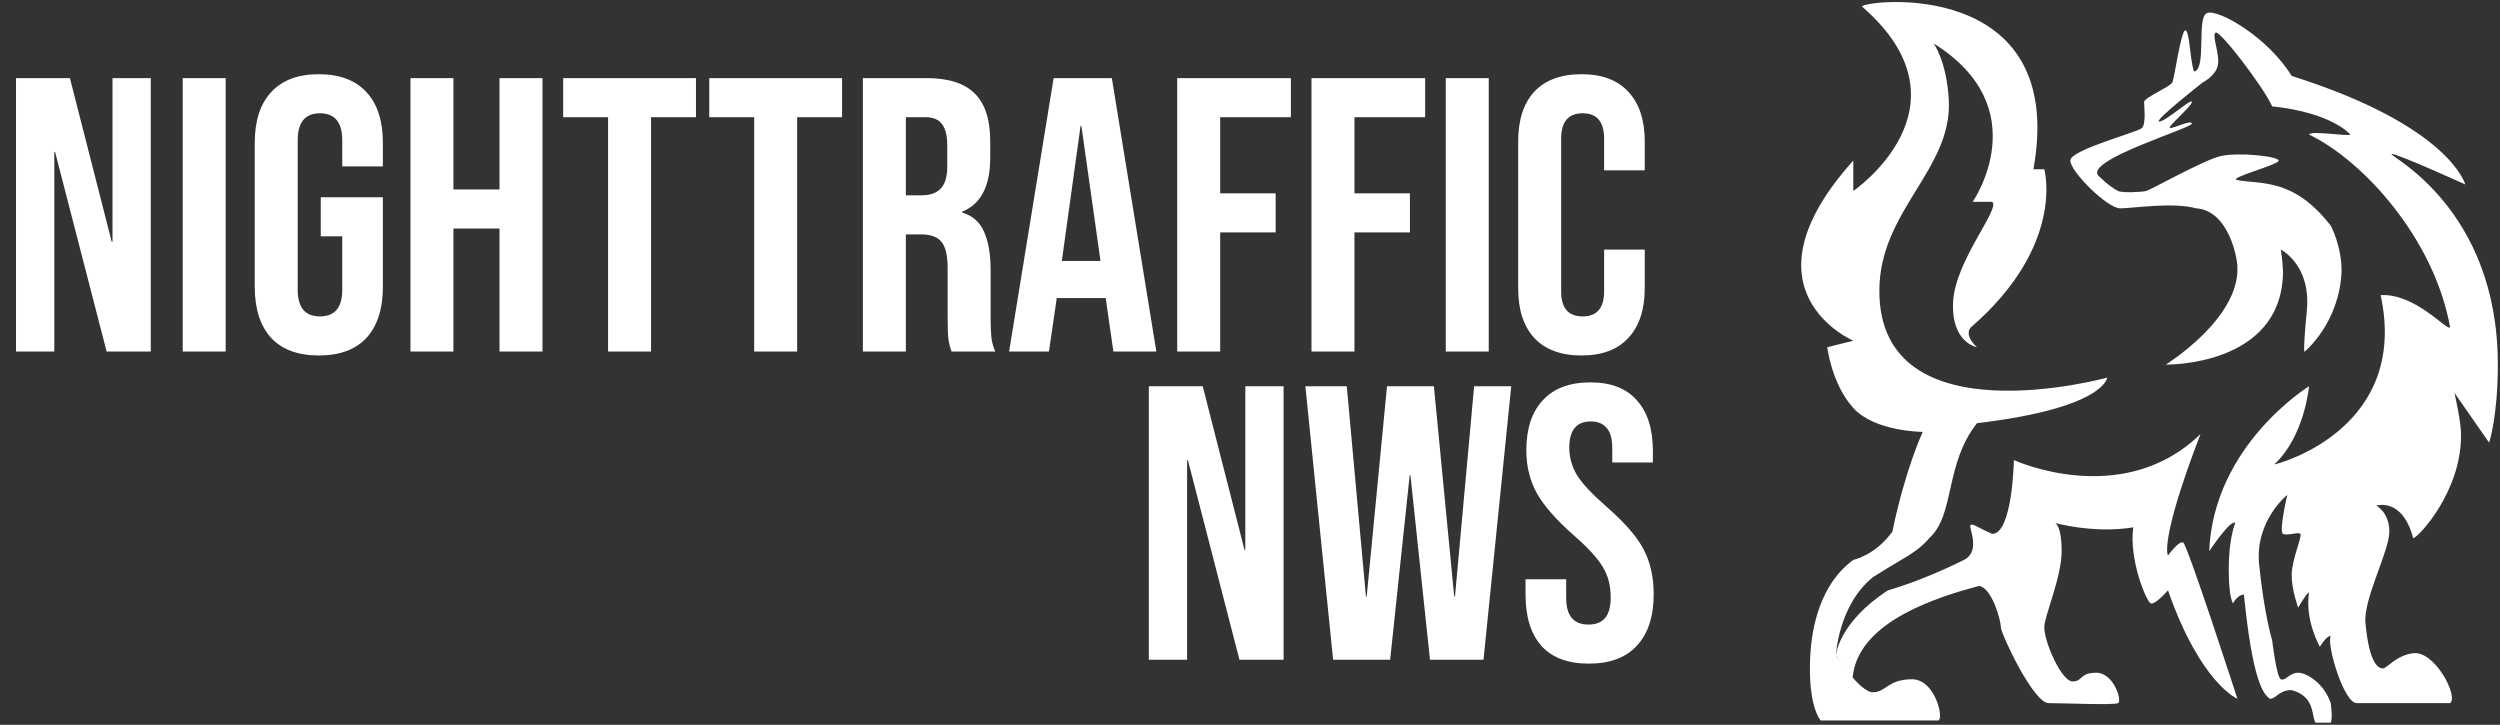 <svg width="576" height="167" viewBox="0 0 576 167" fill="none" xmlns="http://www.w3.org/2000/svg">
<rect x="0" y="0" width="576" height="167" fill="#333333" stroke="none"/>
<path d="M429.002 1.5C429.502 0 476.502 -5.5 468.502 39H471.002C471.002 39 476.002 56.5 454.002 75.5C452.502 77.5 455.502 80 455.502 80C455.502 80 449.502 79 450.002 69.5C450.502 60 461.002 48 459.002 46.5H454.502C454.502 46.5 469.502 25 445.502 10C445.502 10 448.5 14 449 23C449.889 39 433.002 48.5 433.002 67C433 101.5 485.5 87 485.5 87C485.5 87 485.004 94 455.502 97.5C448 107 450.5 118.5 444.5 124C441.5 127.5 438.5 128.5 431.5 133C423.5 139.5 423 151 423 151C423 151 428.5 159.5 431.5 159.5C434.5 159.5 435 156.5 440.5 156.5C446 156.5 448 166 446.5 166C445 166 419.5 166 419.5 166C419.5 166 417 163.5 417 154C417 144.5 419.5 134.5 427.002 129C427.002 129 432 128 436 122.5C439 108 443 99.5 443 99.5C443 99.5 432 99.5 427.002 94C422.003 88.5 421 80 421 80L427.002 78.5C427.002 78.5 400.001 67 427.002 37V44C427.002 44 455.502 24.5 429.002 1.5Z" fill="white"/>
<path d="M423 151C423 151 423.5 143.499 435 136C435 136 442.5 134 452.5 129C456.5 127 453.5 121.5 454 121C454.5 120.5 455.5 121.5 459 123C463.689 123 464 106 464 106C464 106 489 117.5 507 100C497.385 125 499.5 128 499.5 128C499.5 128 502 124.5 503 125C504 125.5 515.5 161 515.5 161C515.5 161 507 157.5 499.5 136C499.5 136 496.5 139.5 495.5 139C494.5 138.5 490.5 129 491.5 121.5C482.5 123 473.5 120.5 473.5 120.5C473.5 120.5 475 121 475 127C475 133 471 142 471 144.5C471 148 475 157 477.5 157C480 157 479 155 483 155C487 155 489 161.5 488 162C487 162.5 475.5 162 472 162C468.5 162 461 146 461 144.5C461 143 459 135.5 456 135C446.5 137.5 429 143 427 155C425 167 427 157.5 427 157.5L423 151Z" fill="white"/>
<path d="M564.5 75.4C560.851 55 544.5 37 532 31C532.5 30 541 31.5 541.5 31C541.5 31 537.5 26 523.5 24.5C521.5 20 511.5 7 510.5 7.5C509.5 8 511.5 12.5 511 15C510.5 17.5 507.5 19 507.5 19C507.5 19 496 28 497.5 28C499 28 505 22.5 505 23.5C505 24.5 499 29.5 500 29.5C501 29.5 505 27.5 505 28.5C505 29.5 480 37 483.5 40.5C485.5 42.5 487 43.5 488 44C489 44.5 493.5 44.249 494.5 44C495.5 43.751 507.5 37 511.5 36C515.5 35 525 36 525 37C525 38 513 41.045 515.5 41.5C521 42.5 528.5 41 537 52C537 52 539.5 56.5 539.5 62.5C539 74.5 531 81 531 81C531 81 530.5 82 531.5 71.5C532.5 61 525.5 57.5 525.5 57.5C525.5 57.5 526 60.5 526 63C525.5 84.5 499 84 499 84C499 84 516 73.5 515.5 61.5C515.5 59.5 513.5 48.5 506 48C500.5 46.5 491.5 48 488.5 48C485.5 48 477 39.5 477 37C477 34.5 492.5 30.5 493.5 29.5C494.5 28.5 494 24.5 494 23.5C494 22.5 500 20 500.5 19C501 18 502.5 7 503.5 7C504.5 7 504.5 13.5 505.5 16.5C508.5 16 506 4 508.5 3C511 2 522.5 8.5 528 17.5C564.5 29 568 42.5 568 42.5C568 42.5 551.5 35 551 35.5C550.5 36 575.5 48 575.5 84C575.5 96 573.5 102 573.5 102L565.5 90.5C565.5 90.5 566.889 96.5 567 99.5C567.5 113 557 124 556 124C553.5 114.5 547.5 116.5 547.5 116.5C547.5 116.5 550.5 118 550.5 122.5C550.5 127 544.5 138 545 143.5C545.864 153 548 154 549 154C550 154 552 151 556 150.5C561 149.875 566.5 160.5 564.5 162C562 162 546 162 543 162C540 162 536 148.5 537 146.5C536 146.5 534.5 149 534.5 149C534.5 149 531 143 532 136.5C531.5 136.5 529.5 140 529.5 140C529.5 140 528 136 528 132.5C528 129 530.5 123.5 530 123C529.5 122.5 527 123.5 526 123C525 122.5 527 114 527 114C527 114 519.5 120 520.5 130C521.65 141.5 523.5 147.5 523.5 147.5C523.5 147.5 524.5 156 525.5 156.5C526.5 157 527.5 155 529.5 155C531.5 155 535.5 157.5 537 162C537 162 537.5 165.5 537 166.5C534.5 166.5 537 166.5 533.5 166.5C532.5 165 533.5 160.5 528 159C525 159 524.5 161 523 161C521.5 160 519 157 517 137C515.5 137 514.5 139 514.5 139C514.5 139 513.5 138 513.5 131C513.5 124 515 120.5 515 120.5C514 119.5 509 127 509 127C510 102.5 532 89 532 89C532 89 531 100.5 524 107C526.5 106.5 555 98 548.5 68C556.5 67.5 564 76.5 564.5 75.4Z" fill="white"/>
<path d="M3.69 18H16.11L25.74 55.71H25.92V18H34.74V81H24.57L12.69 35.01H12.51V81H3.69V18ZM42.098 18H51.998V81H42.098V18ZM73.453 81.9C68.653 81.9 64.993 80.55 62.473 77.85C59.953 75.09 58.693 71.16 58.693 66.06V32.94C58.693 27.84 59.953 23.94 62.473 21.24C64.993 18.48 68.653 17.1 73.453 17.1C78.253 17.1 81.913 18.48 84.433 21.24C86.953 23.94 88.213 27.84 88.213 32.94V38.34H78.853V32.31C78.853 28.17 77.143 26.1 73.723 26.1C70.303 26.1 68.593 28.17 68.593 32.31V66.78C68.593 70.86 70.303 72.9 73.723 72.9C77.143 72.9 78.853 70.86 78.853 66.78V54.45H73.903V45.45H88.213V66.06C88.213 71.16 86.953 75.09 84.433 77.85C81.913 80.55 78.253 81.9 73.453 81.9ZM94.569 18H104.469V43.65H115.089V18H124.989V81H115.089V52.65H104.469V81H94.569V18ZM140.102 27H129.752V18H160.352V27H150.002V81H140.102V27ZM173.764 27H163.414V18H194.014V27H183.664V81H173.764V27ZM198.807 18H213.477C218.577 18 222.297 19.2 224.637 21.6C226.977 23.94 228.147 27.57 228.147 32.49V36.36C228.147 42.9 225.987 47.04 221.667 48.78V48.96C224.067 49.68 225.747 51.15 226.707 53.37C227.727 55.59 228.237 58.56 228.237 62.28V73.35C228.237 75.15 228.297 76.62 228.417 77.76C228.537 78.84 228.837 79.92 229.317 81H219.237C218.877 79.98 218.637 79.02 218.517 78.12C218.397 77.22 218.337 75.6 218.337 73.26V61.74C218.337 58.86 217.857 56.85 216.897 55.71C215.997 54.57 214.407 54 212.127 54H208.707V81H198.807V18ZM212.307 45C214.287 45 215.757 44.49 216.717 43.47C217.737 42.45 218.247 40.74 218.247 38.34V33.48C218.247 31.2 217.827 29.55 216.987 28.53C216.207 27.51 214.947 27 213.207 27H208.707V45H212.307ZM242.756 18H256.166L266.426 81H256.526L254.726 68.49V68.67H243.476L241.676 81H232.496L242.756 18ZM253.556 60.12L249.146 28.98H248.966L244.646 60.12H253.556ZM271.229 18H297.419V27H281.129V44.55H293.909V53.55H281.129V81H271.229V18ZM302.167 18H328.357V27H312.067V44.55H324.847V53.55H312.067V81H302.167V18ZM333.104 18H343.004V81H333.104V18ZM364.369 81.9C359.629 81.9 355.999 80.55 353.479 77.85C351.019 75.15 349.789 71.34 349.789 66.42V32.58C349.789 27.66 351.019 23.85 353.479 21.15C355.999 18.45 359.629 17.1 364.369 17.1C369.109 17.1 372.709 18.45 375.169 21.15C377.689 23.85 378.949 27.66 378.949 32.58V39.24H369.589V31.95C369.589 28.05 367.939 26.1 364.639 26.1C361.339 26.1 359.689 28.05 359.689 31.95V67.14C359.689 70.98 361.339 72.9 364.639 72.9C367.939 72.9 369.589 70.98 369.589 67.14V57.51H378.949V66.42C378.949 71.34 377.689 75.15 375.169 77.85C372.709 80.55 369.109 81.9 364.369 81.9Z" fill="white"/>
<path d="M264.69 89H277.11L286.74 126.71H286.92V89H295.74V152H285.57L273.69 106.01H273.51V152H264.69V89ZM300.758 89H310.298L314.708 137.42H314.888L319.568 89H330.368L335.048 137.42H335.228L339.638 89H348.188L341.798 152H329.468L324.968 109.52H324.788L320.288 152H307.148L300.758 89ZM366.066 152.9C361.266 152.9 357.636 151.55 355.176 148.85C352.716 146.09 351.486 142.16 351.486 137.06V133.46H360.846V137.78C360.846 141.86 362.556 143.9 365.976 143.9C367.656 143.9 368.916 143.42 369.756 142.46C370.656 141.44 371.106 139.82 371.106 137.6C371.106 134.96 370.506 132.65 369.306 130.67C368.106 128.63 365.886 126.2 362.646 123.38C358.566 119.78 355.716 116.54 354.096 113.66C352.476 110.72 351.666 107.42 351.666 103.76C351.666 98.78 352.926 94.94 355.446 92.24C357.966 89.48 361.626 88.1 366.426 88.1C371.166 88.1 374.736 89.48 377.136 92.24C379.596 94.94 380.826 98.84 380.826 103.94V106.55H371.466V103.31C371.466 101.15 371.046 99.59 370.206 98.63C369.366 97.61 368.136 97.1 366.516 97.1C363.216 97.1 361.566 99.11 361.566 103.13C361.566 105.41 362.166 107.54 363.366 109.52C364.626 111.5 366.876 113.9 370.116 116.72C374.256 120.32 377.106 123.59 378.666 126.53C380.226 129.47 381.006 132.92 381.006 136.88C381.006 142.04 379.716 146 377.136 148.76C374.616 151.52 370.926 152.9 366.066 152.9Z" fill="white"/>
</svg>
